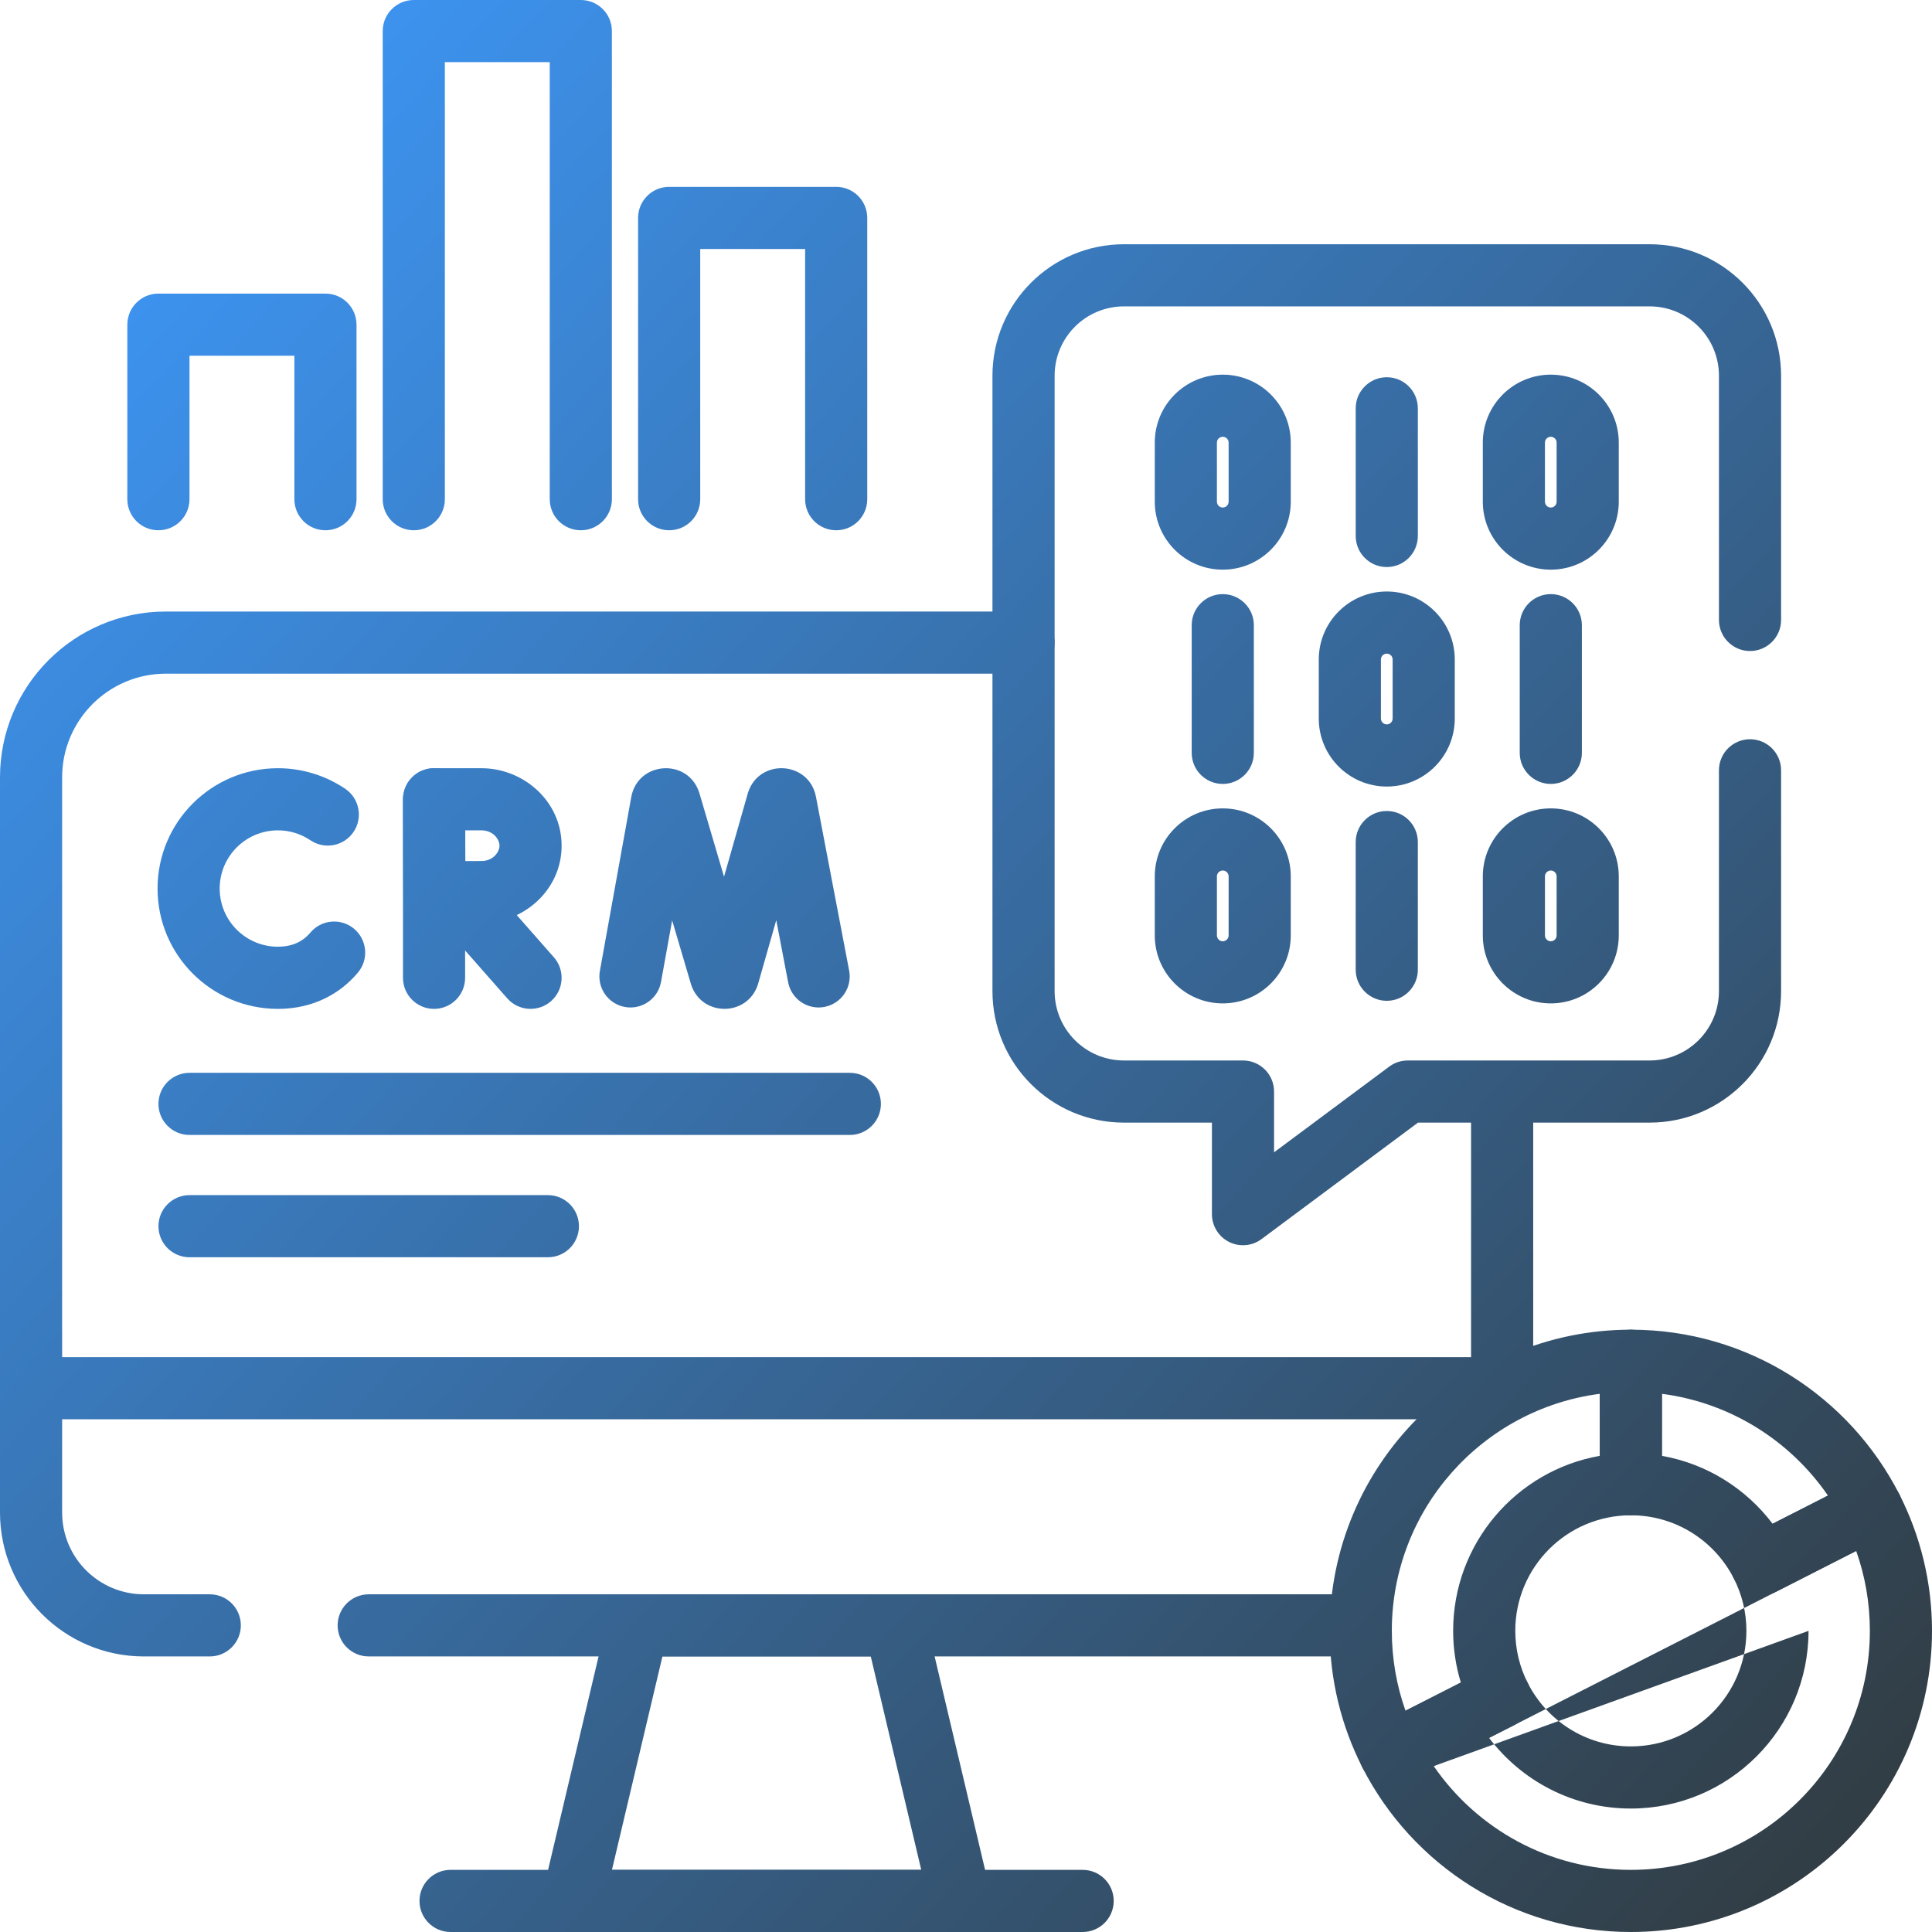 <svg width="62" height="62" viewBox="0 0 62 62" fill="none" xmlns="http://www.w3.org/2000/svg">
<path fill-rule="evenodd" clip-rule="evenodd" d="M0 48.538C0 51.089 2.068 53.157 4.619 53.157H6.732C7.283 53.157 7.729 52.71 7.729 52.16C7.729 51.609 7.283 51.163 6.732 51.163H4.619C3.169 51.163 1.994 49.987 1.994 48.538V24.948C1.994 23.11 3.485 21.619 5.323 21.619H32.847C33.397 21.619 33.844 21.173 33.844 20.622C33.844 20.071 33.397 19.625 32.847 19.625H5.323C2.383 19.625 0 22.008 0 24.948V48.538Z" fill="url(#paint0_linear_0_1830)"/>
<path fill-rule="evenodd" clip-rule="evenodd" d="M10.835 52.16C10.835 52.71 11.281 53.157 11.832 53.157H43.517C44.068 53.157 44.514 52.71 44.514 52.16C44.514 51.609 44.068 51.163 43.517 51.163H11.832C11.281 51.163 10.835 51.609 10.835 52.16Z" fill="url(#paint1_linear_0_1830)"/>
<path fill-rule="evenodd" clip-rule="evenodd" d="M48.205 45.546C48.756 45.546 49.202 45.1 49.202 44.549V35.23C49.202 34.679 48.756 34.233 48.205 34.233C47.654 34.233 47.208 34.679 47.208 35.23V44.549C47.208 45.1 47.654 45.546 48.205 45.546Z" fill="url(#paint2_linear_0_1830)"/>
<path fill-rule="evenodd" clip-rule="evenodd" d="M17.596 61.621C17.785 61.861 18.073 62 18.378 62H30.824C31.129 62 31.417 61.861 31.606 61.621C31.795 61.383 31.865 61.07 31.794 60.773L29.703 51.93C29.596 51.48 29.195 51.163 28.732 51.163H20.47C20.007 51.163 19.606 51.48 19.499 51.93L17.407 60.773C17.337 61.07 17.407 61.383 17.596 61.621ZM19.638 60.006L21.258 53.157H27.944L29.564 60.006H19.638Z" fill="url(#paint3_linear_0_1830)"/>
<path fill-rule="evenodd" clip-rule="evenodd" d="M0 44.549C0 45.1 0.446 45.546 0.997 45.546H48.205C48.756 45.546 49.202 45.1 49.202 44.549C49.202 43.999 48.756 43.552 48.205 43.552H0.997C0.446 43.552 0 43.999 0 44.549Z" fill="url(#paint4_linear_0_1830)"/>
<path fill-rule="evenodd" clip-rule="evenodd" d="M13.462 61.003C13.462 61.554 13.909 62 14.459 62H34.743C35.294 62 35.74 61.554 35.74 61.003C35.74 60.452 35.294 60.006 34.743 60.006H14.459C13.909 60.006 13.462 60.452 13.462 61.003Z" fill="url(#paint5_linear_0_1830)"/>
<path fill-rule="evenodd" clip-rule="evenodd" d="M23.235 28.134L23.996 25.466C23.999 25.454 24.003 25.442 24.006 25.431C24.364 24.332 25.95 24.418 26.182 25.554L27.25 31.147C27.354 31.688 26.999 32.21 26.458 32.313C25.917 32.417 25.395 32.062 25.292 31.521L24.911 29.529L24.331 31.562C24.328 31.574 24.325 31.585 24.321 31.597C23.986 32.629 22.528 32.637 22.182 31.608C22.178 31.596 22.174 31.584 22.171 31.573L21.57 29.536L21.213 31.511C21.116 32.053 20.597 32.413 20.055 32.315C19.513 32.217 19.153 31.699 19.251 31.157L20.258 25.578L20.26 25.566C20.479 24.431 22.065 24.322 22.434 25.421C22.438 25.432 22.442 25.444 22.445 25.456L23.235 28.134Z" fill="url(#paint6_linear_0_1830)"/>
<path fill-rule="evenodd" clip-rule="evenodd" d="M8.918 30.381C7.886 30.381 7.05 29.546 7.05 28.514C7.05 27.483 7.886 26.647 8.918 26.647L8.919 26.647C9.29 26.646 9.653 26.757 9.961 26.965C10.417 27.273 11.037 27.154 11.345 26.698C11.654 26.241 11.534 25.622 11.078 25.313C10.44 24.882 9.687 24.652 8.917 24.653C6.785 24.653 5.056 26.382 5.056 28.514C5.056 30.647 6.785 32.376 8.918 32.376C9.793 32.376 10.561 32.082 11.153 31.554C11.272 31.448 11.384 31.332 11.487 31.21C11.84 30.788 11.784 30.159 11.362 29.805C10.94 29.452 10.311 29.508 9.958 29.93C9.917 29.979 9.873 30.024 9.826 30.066C9.616 30.253 9.328 30.381 8.918 30.381Z" fill="url(#paint7_linear_0_1830)"/>
<path fill-rule="evenodd" clip-rule="evenodd" d="M17.685 32.127C18.098 31.763 18.138 31.133 17.774 30.72L15.368 27.986C15.004 27.572 14.374 27.532 13.961 27.896C13.547 28.26 13.507 28.89 13.871 29.303L16.277 32.037C16.641 32.451 17.271 32.491 17.685 32.127Z" fill="url(#paint8_linear_0_1830)"/>
<path fill-rule="evenodd" clip-rule="evenodd" d="M13.929 32.376C14.479 32.376 14.926 31.929 14.926 31.379V25.65C14.926 25.099 14.479 24.653 13.929 24.653C13.378 24.653 12.932 25.099 12.932 25.65V31.379C12.932 31.929 13.378 32.376 13.929 32.376Z" fill="url(#paint9_linear_0_1830)"/>
<path fill-rule="evenodd" clip-rule="evenodd" d="M13.947 29.631L13.941 28.634L12.944 28.64C12.947 29.191 13.397 29.634 13.947 29.631ZM12.934 25.653C12.933 25.388 13.037 25.134 13.224 24.946C13.411 24.758 13.665 24.653 13.931 24.653H15.453C16.796 24.653 18.023 25.708 18.023 27.139C18.023 28.569 16.796 29.625 15.453 29.625C15.245 29.625 14.869 29.626 14.543 29.628L13.947 29.631L13.941 28.634L12.944 28.64L12.941 28.047C12.939 27.726 12.937 27.349 12.937 27.139C12.937 26.97 12.936 26.6 12.935 26.27L12.934 25.653ZM14.933 27.632C14.932 27.439 14.931 27.259 14.931 27.139C14.931 27.032 14.931 26.849 14.931 26.647H15.453C15.814 26.647 16.029 26.925 16.029 27.139C16.029 27.353 15.814 27.631 15.453 27.631C15.324 27.631 15.134 27.631 14.933 27.632Z" fill="url(#paint10_linear_0_1830)"/>
<path fill-rule="evenodd" clip-rule="evenodd" d="M39.441 39.855C39.778 40.024 40.182 39.989 40.484 39.764L45.505 36.026H52.937C55.268 36.026 57.157 34.137 57.157 31.806V24.72C57.157 24.17 56.711 23.723 56.16 23.723C55.609 23.723 55.163 24.17 55.163 24.72V31.806C55.163 33.036 54.166 34.032 52.937 34.032H45.175C44.961 34.032 44.752 34.101 44.58 34.23L40.886 36.979V35.029C40.886 34.479 40.44 34.032 39.889 34.032H36.07C34.84 34.032 33.844 33.036 33.844 31.806V12.058C33.844 10.829 34.84 9.832 36.07 9.832H52.937C54.166 9.832 55.163 10.829 55.163 12.058V19.895C55.163 20.445 55.609 20.892 56.16 20.892C56.711 20.892 57.157 20.445 57.157 19.895V12.058C57.157 9.728 55.268 7.838 52.937 7.838H36.07C33.739 7.838 31.849 9.728 31.849 12.058V31.806C31.849 34.137 33.739 36.026 36.07 36.026H38.892V38.964C38.892 39.341 39.105 39.686 39.441 39.855Z" fill="url(#paint11_linear_0_1830)"/>
<path fill-rule="evenodd" clip-rule="evenodd" d="M39.24 25.157C39.79 25.157 40.237 24.711 40.237 24.16V20.063C40.237 19.512 39.79 19.066 39.24 19.066C38.689 19.066 38.243 19.512 38.243 20.063V24.16C38.243 24.711 38.689 25.157 39.24 25.157Z" fill="url(#paint12_linear_0_1830)"/>
<path fill-rule="evenodd" clip-rule="evenodd" d="M49.767 25.157C50.317 25.157 50.764 24.711 50.764 24.16V20.063C50.764 19.512 50.317 19.066 49.767 19.066C49.216 19.066 48.77 19.512 48.77 20.063V24.16C48.77 24.711 49.216 25.157 49.767 25.157Z" fill="url(#paint13_linear_0_1830)"/>
<path fill-rule="evenodd" clip-rule="evenodd" d="M44.503 23.247C44.4 23.247 44.315 23.163 44.315 23.059V21.164C44.315 21.06 44.4 20.976 44.503 20.976C44.607 20.976 44.691 21.06 44.691 21.164V23.059C44.691 23.163 44.607 23.247 44.503 23.247ZM42.321 23.059C42.321 24.264 43.298 25.241 44.503 25.241C45.708 25.241 46.685 24.264 46.685 23.059V21.164C46.685 19.959 45.708 18.982 44.503 18.982C43.298 18.982 42.321 19.959 42.321 21.164V23.059Z" fill="url(#paint14_linear_0_1830)"/>
<path fill-rule="evenodd" clip-rule="evenodd" d="M44.503 18.197C45.054 18.197 45.5 17.751 45.5 17.2V13.103C45.5 12.553 45.054 12.106 44.503 12.106C43.953 12.106 43.506 12.553 43.506 13.103V17.2C43.506 17.751 43.953 18.197 44.503 18.197Z" fill="url(#paint15_linear_0_1830)"/>
<path fill-rule="evenodd" clip-rule="evenodd" d="M39.24 16.287C39.136 16.287 39.052 16.203 39.052 16.099V14.204C39.052 14.101 39.136 14.017 39.24 14.017C39.344 14.017 39.428 14.101 39.428 14.204V16.099C39.428 16.203 39.344 16.287 39.24 16.287ZM37.058 16.099C37.058 17.304 38.035 18.281 39.24 18.281C40.445 18.281 41.422 17.304 41.422 16.099V14.204C41.422 12.999 40.445 12.023 39.24 12.023C38.035 12.023 37.058 12.999 37.058 14.204V16.099Z" fill="url(#paint16_linear_0_1830)"/>
<path fill-rule="evenodd" clip-rule="evenodd" d="M49.767 16.287C49.663 16.287 49.579 16.203 49.579 16.099V14.204C49.579 14.101 49.663 14.017 49.767 14.017C49.87 14.017 49.954 14.101 49.954 14.204V16.099C49.954 16.203 49.87 16.287 49.767 16.287ZM47.585 16.099C47.585 17.304 48.562 18.281 49.767 18.281C50.971 18.281 51.948 17.304 51.948 16.099V14.204C51.948 12.999 50.971 12.023 49.767 12.023C48.562 12.023 47.585 12.999 47.585 14.204V16.099Z" fill="url(#paint17_linear_0_1830)"/>
<path fill-rule="evenodd" clip-rule="evenodd" d="M44.503 32.117C45.054 32.117 45.5 31.67 45.5 31.12V27.023C45.5 26.472 45.054 26.026 44.503 26.026C43.953 26.026 43.506 26.472 43.506 27.023V31.12C43.506 31.67 43.953 32.117 44.503 32.117Z" fill="url(#paint18_linear_0_1830)"/>
<path fill-rule="evenodd" clip-rule="evenodd" d="M39.24 30.206C39.136 30.206 39.052 30.122 39.052 30.018V28.124C39.052 28.02 39.136 27.936 39.24 27.936C39.344 27.936 39.428 28.02 39.428 28.124V30.018C39.428 30.122 39.344 30.206 39.24 30.206ZM37.058 30.018C37.058 31.223 38.035 32.2 39.24 32.2C40.445 32.2 41.422 31.223 41.422 30.018V28.124C41.422 26.919 40.445 25.942 39.24 25.942C38.035 25.942 37.058 26.919 37.058 28.124V30.018Z" fill="url(#paint19_linear_0_1830)"/>
<path fill-rule="evenodd" clip-rule="evenodd" d="M49.767 30.206C49.663 30.206 49.579 30.122 49.579 30.018V28.124C49.579 28.02 49.663 27.936 49.767 27.936C49.87 27.936 49.954 28.02 49.954 28.124V30.018C49.954 30.122 49.87 30.206 49.767 30.206ZM47.585 30.018C47.585 31.223 48.562 32.2 49.767 32.2C50.971 32.2 51.948 31.223 51.948 30.018V28.124C51.948 26.919 50.971 25.942 49.767 25.942C48.562 25.942 47.585 26.919 47.585 28.124V30.018Z" fill="url(#paint20_linear_0_1830)"/>
<path fill-rule="evenodd" clip-rule="evenodd" d="M46.01 56.676L47.786 55.771C48.825 57.146 50.475 58.038 52.335 58.038C55.484 58.038 58.037 55.485 58.038 52.336M59.567 49.771C59.851 50.572 60.006 51.435 60.006 52.335C60.006 56.572 56.572 60.006 52.335 60.006C49.711 60.006 47.394 58.688 46.01 56.676M43.722 56.723C45.319 59.853 48.576 62 52.335 62C57.673 62 62 57.673 62 52.335C62 50.758 61.621 49.266 60.949 47.948C60.699 47.458 60.099 47.263 59.608 47.513L56.076 49.312C55.84 49.432 55.661 49.641 55.58 49.892C55.498 50.144 55.52 50.418 55.64 50.654C55.906 51.174 56.044 51.75 56.044 52.334C56.044 54.382 54.383 56.044 52.335 56.044C50.895 56.044 49.646 55.222 49.031 54.017C48.781 53.527 48.181 53.332 47.69 53.582L44.158 55.381C43.922 55.501 43.743 55.71 43.662 55.962C43.58 56.213 43.602 56.487 43.722 56.723Z" fill="url(#paint21_linear_0_1830)"/>
<path fill-rule="evenodd" clip-rule="evenodd" d="M43.722 56.723C43.972 57.213 44.572 57.408 45.063 57.158L48.595 55.359C48.831 55.239 49.01 55.03 49.091 54.778C49.173 54.526 49.151 54.253 49.031 54.017C48.765 53.497 48.627 52.92 48.627 52.336L48.627 52.335C48.627 50.287 50.287 48.627 52.336 48.627C52.886 48.627 53.333 48.181 53.333 47.63V43.668C53.333 43.117 52.886 42.671 52.336 42.671C46.998 42.671 42.671 46.998 42.671 52.335C42.671 53.913 43.05 55.405 43.722 56.723ZM45.104 54.899C44.82 54.098 44.665 53.236 44.665 52.335C44.665 48.437 47.573 45.218 51.339 44.729V46.72C48.665 47.191 46.633 49.526 46.633 52.335C46.633 52.899 46.716 53.459 46.88 53.995L45.104 54.899Z" fill="url(#paint22_linear_0_1830)"/>
<path fill-rule="evenodd" clip-rule="evenodd" d="M55.64 50.654C55.89 51.144 56.49 51.338 56.98 51.089L60.513 49.289C60.749 49.169 60.927 48.961 61.009 48.709C61.09 48.457 61.069 48.184 60.949 47.948C59.352 44.818 56.095 42.671 52.336 42.671C51.785 42.671 51.338 43.117 51.338 43.668V47.63C51.338 48.181 51.785 48.627 52.336 48.627C53.776 48.627 55.025 49.449 55.64 50.654ZM56.885 48.899C56.035 47.776 54.779 46.975 53.332 46.72V44.729C55.541 45.016 57.455 46.242 58.661 47.995L56.885 48.899Z" fill="url(#paint23_linear_0_1830)"/>
<path fill-rule="evenodd" clip-rule="evenodd" d="M5.083 17.017C5.634 17.017 6.081 16.571 6.081 16.02V11.416H9.447V16.02C9.447 16.571 9.893 17.017 10.444 17.017C10.995 17.017 11.441 16.571 11.441 16.02V10.419C11.441 9.868 10.995 9.422 10.444 9.422H5.083C4.533 9.422 4.086 9.868 4.086 10.419V16.02C4.086 16.571 4.533 17.017 5.083 17.017Z" fill="url(#paint24_linear_0_1830)"/>
<path fill-rule="evenodd" clip-rule="evenodd" d="M21.474 17.017C22.025 17.017 22.471 16.571 22.471 16.02V7.99H25.837V16.02C25.837 16.571 26.284 17.017 26.834 17.017C27.385 17.017 27.831 16.571 27.831 16.02V6.993C27.831 6.442 27.385 5.996 26.834 5.996H21.474C20.923 5.996 20.477 6.442 20.477 6.993V16.02C20.477 16.571 20.923 17.017 21.474 17.017Z" fill="url(#paint25_linear_0_1830)"/>
<path fill-rule="evenodd" clip-rule="evenodd" d="M13.279 17.017C13.829 17.017 14.276 16.571 14.276 16.02V1.994H17.642V16.02C17.642 16.571 18.088 17.017 18.639 17.017C19.19 17.017 19.636 16.571 19.636 16.02V0.997C19.636 0.446 19.19 0 18.639 0H13.279C12.728 0 12.282 0.446 12.282 0.997V16.02C12.282 16.571 12.728 17.017 13.279 17.017Z" fill="url(#paint26_linear_0_1830)"/>
<path fill-rule="evenodd" clip-rule="evenodd" d="M5.085 35.425C5.085 35.976 5.531 36.422 6.082 36.422H27.272C27.823 36.422 28.269 35.976 28.269 35.425C28.269 34.874 27.823 34.428 27.272 34.428H6.082C5.531 34.428 5.085 34.874 5.085 35.425Z" fill="url(#paint27_linear_0_1830)"/>
<path fill-rule="evenodd" clip-rule="evenodd" d="M5.085 39.35C5.085 39.901 5.531 40.347 6.082 40.347H17.582C18.133 40.347 18.579 39.901 18.579 39.35C18.579 38.799 18.133 38.353 17.582 38.353H6.082C5.531 38.353 5.085 38.799 5.085 39.35Z" fill="url(#paint28_linear_0_1830)"/>
<defs>
<linearGradient id="paint0_linear_0_1830" x1="3.617" y1="5.312" x2="63.512" y2="59.961" gradientUnits="userSpaceOnUse">
<stop stop-color="#3D96F5"/>
<stop offset="1" stop-color="#31393C"/>
</linearGradient>
<linearGradient id="paint1_linear_0_1830" x1="3.617" y1="5.312" x2="63.512" y2="59.961" gradientUnits="userSpaceOnUse">
<stop stop-color="#3D96F5"/>
<stop offset="1" stop-color="#31393C"/>
</linearGradient>
<linearGradient id="paint2_linear_0_1830" x1="3.617" y1="5.312" x2="63.512" y2="59.961" gradientUnits="userSpaceOnUse">
<stop stop-color="#3D96F5"/>
<stop offset="1" stop-color="#31393C"/>
</linearGradient>
<linearGradient id="paint3_linear_0_1830" x1="3.617" y1="5.312" x2="63.512" y2="59.961" gradientUnits="userSpaceOnUse">
<stop stop-color="#3D96F5"/>
<stop offset="1" stop-color="#31393C"/>
</linearGradient>
<linearGradient id="paint4_linear_0_1830" x1="3.617" y1="5.312" x2="63.512" y2="59.961" gradientUnits="userSpaceOnUse">
<stop stop-color="#3D96F5"/>
<stop offset="1" stop-color="#31393C"/>
</linearGradient>
<linearGradient id="paint5_linear_0_1830" x1="3.617" y1="5.312" x2="63.512" y2="59.961" gradientUnits="userSpaceOnUse">
<stop stop-color="#3D96F5"/>
<stop offset="1" stop-color="#31393C"/>
</linearGradient>
<linearGradient id="paint6_linear_0_1830" x1="3.617" y1="5.312" x2="63.512" y2="59.961" gradientUnits="userSpaceOnUse">
<stop stop-color="#3D96F5"/>
<stop offset="1" stop-color="#31393C"/>
</linearGradient>
<linearGradient id="paint7_linear_0_1830" x1="3.617" y1="5.312" x2="63.512" y2="59.961" gradientUnits="userSpaceOnUse">
<stop stop-color="#3D96F5"/>
<stop offset="1" stop-color="#31393C"/>
</linearGradient>
<linearGradient id="paint8_linear_0_1830" x1="3.617" y1="5.312" x2="63.512" y2="59.961" gradientUnits="userSpaceOnUse">
<stop stop-color="#3D96F5"/>
<stop offset="1" stop-color="#31393C"/>
</linearGradient>
<linearGradient id="paint9_linear_0_1830" x1="3.617" y1="5.312" x2="63.512" y2="59.961" gradientUnits="userSpaceOnUse">
<stop stop-color="#3D96F5"/>
<stop offset="1" stop-color="#31393C"/>
</linearGradient>
<linearGradient id="paint10_linear_0_1830" x1="3.617" y1="5.312" x2="63.512" y2="59.961" gradientUnits="userSpaceOnUse">
<stop stop-color="#3D96F5"/>
<stop offset="1" stop-color="#31393C"/>
</linearGradient>
<linearGradient id="paint11_linear_0_1830" x1="3.617" y1="5.312" x2="63.512" y2="59.961" gradientUnits="userSpaceOnUse">
<stop stop-color="#3D96F5"/>
<stop offset="1" stop-color="#31393C"/>
</linearGradient>
<linearGradient id="paint12_linear_0_1830" x1="3.617" y1="5.312" x2="63.512" y2="59.961" gradientUnits="userSpaceOnUse">
<stop stop-color="#3D96F5"/>
<stop offset="1" stop-color="#31393C"/>
</linearGradient>
<linearGradient id="paint13_linear_0_1830" x1="3.617" y1="5.312" x2="63.512" y2="59.961" gradientUnits="userSpaceOnUse">
<stop stop-color="#3D96F5"/>
<stop offset="1" stop-color="#31393C"/>
</linearGradient>
<linearGradient id="paint14_linear_0_1830" x1="3.617" y1="5.312" x2="63.512" y2="59.961" gradientUnits="userSpaceOnUse">
<stop stop-color="#3D96F5"/>
<stop offset="1" stop-color="#31393C"/>
</linearGradient>
<linearGradient id="paint15_linear_0_1830" x1="3.617" y1="5.312" x2="63.512" y2="59.961" gradientUnits="userSpaceOnUse">
<stop stop-color="#3D96F5"/>
<stop offset="1" stop-color="#31393C"/>
</linearGradient>
<linearGradient id="paint16_linear_0_1830" x1="3.617" y1="5.312" x2="63.512" y2="59.961" gradientUnits="userSpaceOnUse">
<stop stop-color="#3D96F5"/>
<stop offset="1" stop-color="#31393C"/>
</linearGradient>
<linearGradient id="paint17_linear_0_1830" x1="3.617" y1="5.312" x2="63.512" y2="59.961" gradientUnits="userSpaceOnUse">
<stop stop-color="#3D96F5"/>
<stop offset="1" stop-color="#31393C"/>
</linearGradient>
<linearGradient id="paint18_linear_0_1830" x1="3.617" y1="5.312" x2="63.512" y2="59.961" gradientUnits="userSpaceOnUse">
<stop stop-color="#3D96F5"/>
<stop offset="1" stop-color="#31393C"/>
</linearGradient>
<linearGradient id="paint19_linear_0_1830" x1="3.617" y1="5.312" x2="63.512" y2="59.961" gradientUnits="userSpaceOnUse">
<stop stop-color="#3D96F5"/>
<stop offset="1" stop-color="#31393C"/>
</linearGradient>
<linearGradient id="paint20_linear_0_1830" x1="3.617" y1="5.312" x2="63.512" y2="59.961" gradientUnits="userSpaceOnUse">
<stop stop-color="#3D96F5"/>
<stop offset="1" stop-color="#31393C"/>
</linearGradient>
<linearGradient id="paint21_linear_0_1830" x1="3.617" y1="5.312" x2="63.512" y2="59.961" gradientUnits="userSpaceOnUse">
<stop stop-color="#3D96F5"/>
<stop offset="1" stop-color="#31393C"/>
</linearGradient>
<linearGradient id="paint22_linear_0_1830" x1="3.617" y1="5.312" x2="63.512" y2="59.961" gradientUnits="userSpaceOnUse">
<stop stop-color="#3D96F5"/>
<stop offset="1" stop-color="#31393C"/>
</linearGradient>
<linearGradient id="paint23_linear_0_1830" x1="3.617" y1="5.312" x2="63.512" y2="59.961" gradientUnits="userSpaceOnUse">
<stop stop-color="#3D96F5"/>
<stop offset="1" stop-color="#31393C"/>
</linearGradient>
<linearGradient id="paint24_linear_0_1830" x1="3.617" y1="5.312" x2="63.512" y2="59.961" gradientUnits="userSpaceOnUse">
<stop stop-color="#3D96F5"/>
<stop offset="1" stop-color="#31393C"/>
</linearGradient>
<linearGradient id="paint25_linear_0_1830" x1="3.617" y1="5.312" x2="63.512" y2="59.961" gradientUnits="userSpaceOnUse">
<stop stop-color="#3D96F5"/>
<stop offset="1" stop-color="#31393C"/>
</linearGradient>
<linearGradient id="paint26_linear_0_1830" x1="3.617" y1="5.312" x2="63.512" y2="59.961" gradientUnits="userSpaceOnUse">
<stop stop-color="#3D96F5"/>
<stop offset="1" stop-color="#31393C"/>
</linearGradient>
<linearGradient id="paint27_linear_0_1830" x1="3.617" y1="5.312" x2="63.512" y2="59.961" gradientUnits="userSpaceOnUse">
<stop stop-color="#3D96F5"/>
<stop offset="1" stop-color="#31393C"/>
</linearGradient>
<linearGradient id="paint28_linear_0_1830" x1="3.617" y1="5.312" x2="63.512" y2="59.961" gradientUnits="userSpaceOnUse">
<stop stop-color="#3D96F5"/>
<stop offset="1" stop-color="#31393C"/>
</linearGradient>
</defs>
</svg>
